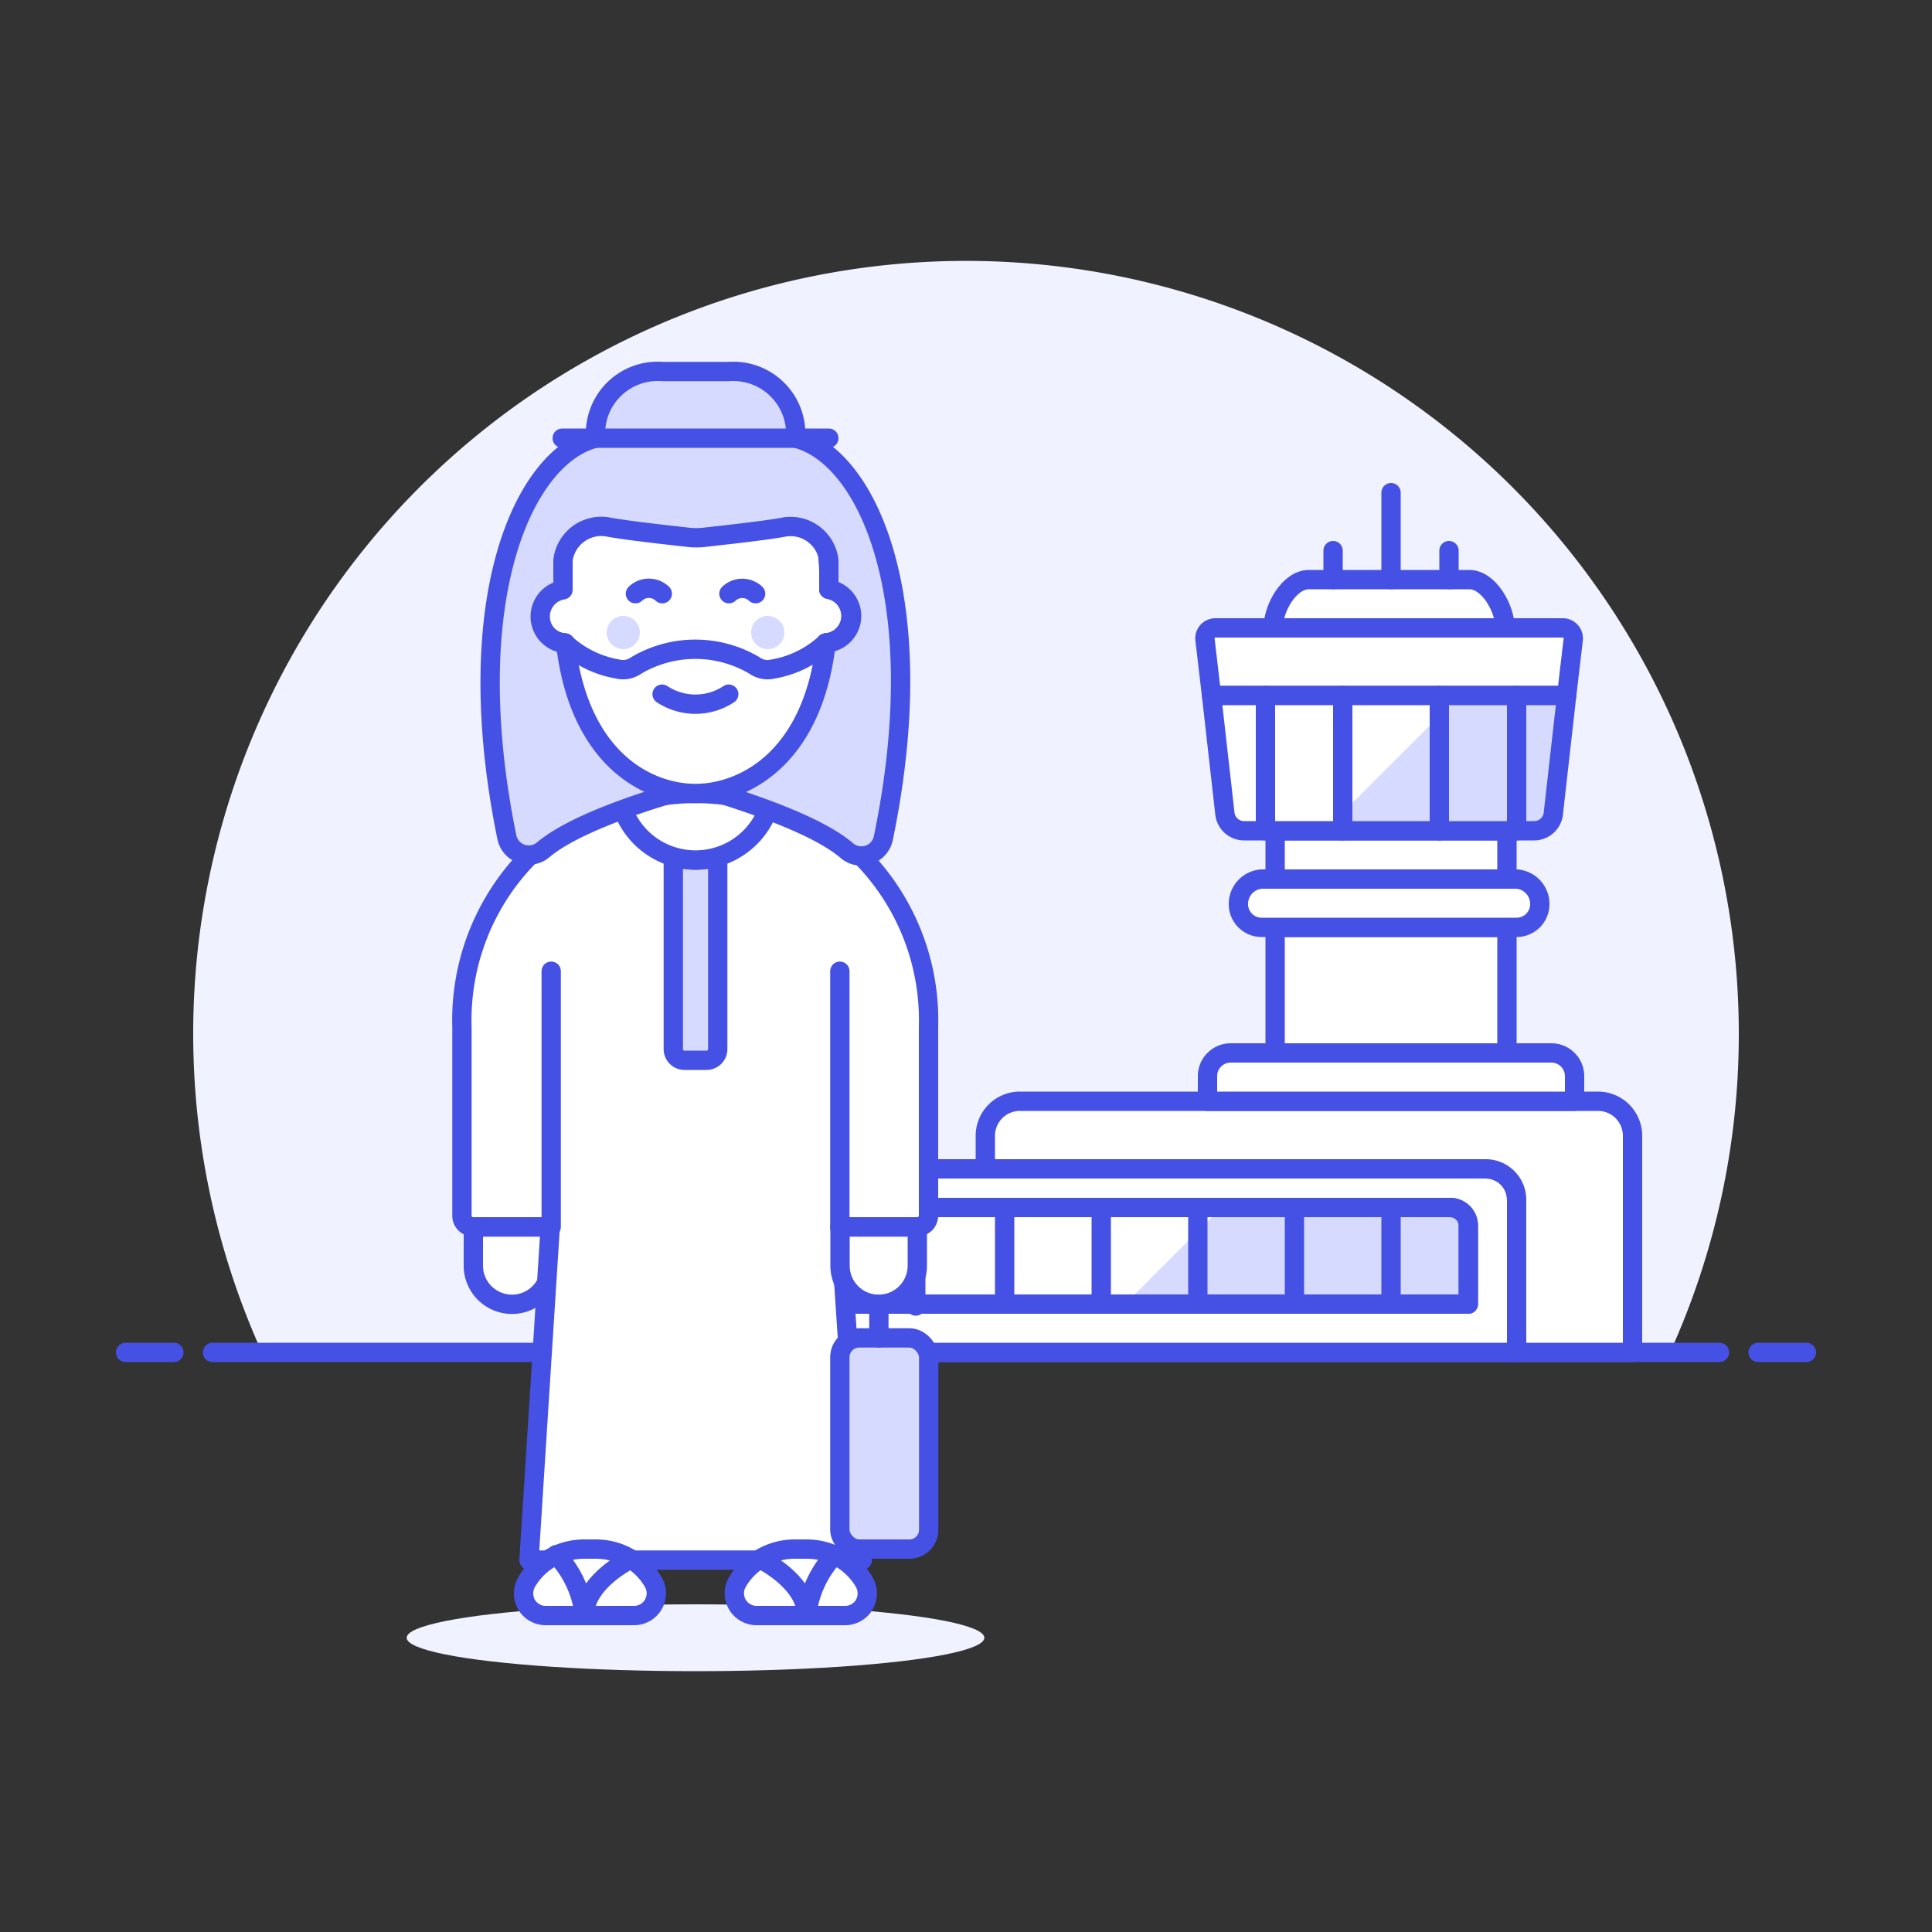 <svg id="Layer_1" data-name="Layer 1" xmlns="http://www.w3.org/2000/svg" viewBox="0 0 100 100"><rect x="0" y="0" width="100" height="100" fill="#333333" stroke="none"/><defs><style>.cls-1{fill:#f0f2ff;}.cls-2{fill:none;}.cls-2,.cls-5,.cls-6{stroke:#4550e5;stroke-linecap:round;stroke-linejoin:round;}.cls-3,.cls-6{fill:#d6daff;}.cls-4,.cls-5{fill:#fff;}</style></defs><title>arab-male-travel</title><path class="cls-1" d="M90,53.5A40,40,0,1,0,13.56,70H86.44A39.85,39.85,0,0,0,90,53.5Z"/><line class="cls-2" x1="11" y1="70" x2="89" y2="70"/><line class="cls-2" x1="6.5" y1="70" x2="9" y2="70"/><line class="cls-2" x1="91" y1="70" x2="93.5" y2="70"/><path class="cls-3" d="M76,67.5V63.44a.94.94,0,0,0-.94-.94H44.3l-1.11,5Z"/><polygon class="cls-4" points="63.23 62.5 44.3 62.5 43.19 67.5 58.23 67.5 63.23 62.5"/><path class="cls-4" d="M43.1,67.5,42.5,70h36V62.1a1.6,1.6,0,0,0-1.6-1.6H45.84a1.21,1.21,0,0,0-1.17.91L44.3,62.5H75.06a.94.94,0,0,1,.94.94V67.5Z"/><path class="cls-2" d="M43.1,67.5,42.5,70h36V62.1a1.6,1.6,0,0,0-1.6-1.6H45.84a1.21,1.21,0,0,0-1.17.91L44.3,62.5H75.06a.94.94,0,0,1,.94.94V67.5Z"/><path class="cls-2" d="M76,67.5V63.44a.94.94,0,0,0-.94-.94H44.3l-1.11,5Z"/><path class="cls-4" d="M51,58.8v1.7H76.9a1.6,1.6,0,0,1,1.6,1.6V70h6V58.8A1.79,1.79,0,0,0,82.7,57H52.8A1.79,1.79,0,0,0,51,58.8Z"/><path class="cls-2" d="M51,58.8v1.7H76.9a1.6,1.6,0,0,1,1.6,1.6V70h6V58.8A1.79,1.79,0,0,0,82.7,57H52.8A1.79,1.79,0,0,0,51,58.8Z"/><path class="cls-5" d="M63.7,54.5a1.2,1.2,0,0,0-1.2,1.2V57h19V55.7a1.2,1.2,0,0,0-1.2-1.2Z"/><path class="cls-4" d="M62.9,32.5a.54.54,0,0,0-.53.6l.34,2.9H81.09l.34-2.9a.54.54,0,0,0-.53-.6Z"/><path class="cls-2" d="M62.9,32.5a.54.54,0,0,0-.53.6l.34,2.9H81.09l.34-2.9a.54.54,0,0,0-.53-.6Z"/><rect class="cls-4" x="66" y="48" width="12" height="6.5"/><rect class="cls-5" x="66" y="43" width="12" height="2.5"/><path class="cls-4" d="M65.9,32.5h12c0-1-.83-2.5-1.85-2.5h-8.3C66.73,30,65.9,31.48,65.9,32.5Z"/><path class="cls-2" d="M65.9,32.5h12c0-1-.83-2.5-1.85-2.5h-8.3C66.73,30,65.9,31.48,65.9,32.5Z"/><rect class="cls-2" x="66" y="48" width="12" height="6.5"/><path class="cls-5" d="M65.3,45.5a1.29,1.29,0,0,0-1.2,1.3A1.2,1.2,0,0,0,65.3,48H78.5a1.2,1.2,0,0,0,1.2-1.2,1.29,1.29,0,0,0-1.2-1.3Z"/><path class="cls-3" d="M81.09,36l-.69,6.11a1,1,0,0,1-1,.89h-15a1,1,0,0,1-1-.89L62.71,36Z"/><path class="cls-4" d="M62.71,36l.69,6.11a1,1,0,0,0,1,.89h4.16l7-7Z"/><path class="cls-2" d="M81.09,36l-.69,6.11a1,1,0,0,1-1,.89h-15a1,1,0,0,1-1-.89L62.71,36Z"/><line class="cls-2" x1="72" y1="30" x2="72" y2="25.5"/><line class="cls-2" x1="69" y1="30" x2="69" y2="28.5"/><line class="cls-2" x1="75" y1="30" x2="75" y2="28.5"/><line class="cls-2" x1="78.5" y1="36" x2="78.5" y2="43"/><line class="cls-2" x1="74.5" y1="36" x2="74.5" y2="43"/><line class="cls-2" x1="69.5" y1="36" x2="69.5" y2="43"/><line class="cls-2" x1="65.5" y1="36" x2="65.5" y2="43"/><line class="cls-2" x1="72" y1="62.5" x2="72" y2="67.5"/><line class="cls-2" x1="67" y1="62.5" x2="67" y2="67.5"/><line class="cls-2" x1="62" y1="62.5" x2="62" y2="67.5"/><line class="cls-2" x1="57" y1="62.5" x2="57" y2="67.5"/><line class="cls-2" x1="52" y1="62.5" x2="52" y2="67.5"/><line class="cls-2" x1="47.4" y1="62.8" x2="47.4" y2="67.6"/><path class="cls-5" d="M24.5,65.51a2,2,0,1,0,4,0v-2h-4Z"/><path class="cls-4" d="M43.48,63.5h4a.58.58,0,0,0,.58-.57V53.15a12.08,12.08,0,1,0-24.15,0v9.78a.57.57,0,0,0,.57.57h4L27.38,80.75H44.63Z"/><path class="cls-2" d="M43.48,63.5h4a.58.58,0,0,0,.58-.57V53.15a12.08,12.08,0,1,0-24.15,0v9.78a.57.57,0,0,0,.57.57h4L27.38,80.75H44.63Z"/><line class="cls-5" x1="28.53" y1="63.5" x2="28.53" y2="50.27"/><line class="cls-5" x1="43.47" y1="63.5" x2="43.47" y2="50.27"/><path class="cls-5" d="M43.48,65.51a2,2,0,1,0,4,0v-2h-4Z"/><ellipse class="cls-1" cx="36" cy="84.77" rx="14.95" ry="1.73"/><path class="cls-5" d="M43.74,83.62a1.15,1.15,0,0,0,1-.57,1.18,1.18,0,0,0,0-1.15,3.45,3.45,0,0,0-3-1.72h-.58a3.43,3.43,0,0,0-3,1.72,1.15,1.15,0,0,0,1,1.72Z"/><path class="cls-5" d="M32.82,83.62a1.15,1.15,0,0,0,1-1.72,3.44,3.44,0,0,0-3-1.72h-.57a3.45,3.45,0,0,0-3,1.72,1.18,1.18,0,0,0,0,1.15,1.15,1.15,0,0,0,1,.57Z"/><path class="cls-2" d="M28.79,80.47a5.47,5.47,0,0,1,1.46,3.15c0-1.72,2.3-2.87,2.3-2.87"/><path class="cls-2" d="M43.21,80.47a5.47,5.47,0,0,0-1.46,3.15c0-1.72-2.3-2.87-2.3-2.87"/><rect class="cls-3" x="43.47" y="69.25" width="4.6" height="10.93" rx="1" ry="1"/><rect class="cls-2" x="43.47" y="69.25" width="4.6" height="10.93" rx="1" ry="1"/><line class="cls-2" x1="45.49" y1="67.52" x2="45.49" y2="69.25"/><path class="cls-6" d="M36,44.52a4,4,0,0,1-1.15-.17V54.3a.58.58,0,0,0,.58.58h1.15a.58.58,0,0,0,.57-.58V44.35A4,4,0,0,1,36,44.52Z"/><path class="cls-5" d="M39.82,41.7a11.9,11.9,0,0,0-7.64,0,4,4,0,0,0,7.64,0Z"/><path class="cls-5" d="M44.05,31.88A1.41,1.41,0,0,0,42.9,30.5v-.93a6.9,6.9,0,0,0-13.8,0v.93a1.4,1.4,0,0,0,.14,2.78,6.9,6.9,0,0,0,13.51,0A1.41,1.41,0,0,0,44.05,31.88Z"/><path class="cls-2" d="M44.05,31.88A1.41,1.41,0,0,0,42.9,30.5v-.93a6.9,6.9,0,0,0-13.8,0v.93a1.4,1.4,0,0,0,.14,2.78,6.9,6.9,0,0,0,13.51,0A1.41,1.41,0,0,0,44.05,31.88Z"/><circle class="cls-3" cx="32.26" cy="32.74" r="0.86"/><circle class="cls-3" cx="39.74" cy="32.74" r="0.86"/><path class="cls-5" d="M40,34.63a1.16,1.16,0,0,1-.94-.18,6,6,0,0,0-6.14,0,1.16,1.16,0,0,1-.94.18,5.37,5.37,0,0,1-2.75-1.35c.69,6,4.3,7.79,6.76,7.79s6.07-1.76,6.76-7.79A5.37,5.37,0,0,1,40,34.63Z"/><path class="cls-2" d="M34.27,35.93a3.13,3.13,0,0,0,3.45,0"/><path class="cls-3" d="M41.18,22.68a3.23,3.23,0,0,0-3.45-3.45H34.28a3.22,3.22,0,0,0-3.45,3.45c-3.73.93-7.11,8.36-4.59,20.68A1.16,1.16,0,0,0,28.1,44C29.55,42.76,32.76,41.65,35,41c-2.33-.44-5.12-2.47-5.72-7.69a1.4,1.4,0,0,1-.14-2.78V29a2,2,0,0,1,2.3-1.73c.89.18,3.38.45,4.27.55a3.64,3.64,0,0,0,.66,0c.89-.1,3.38-.37,4.27-.55A2,2,0,0,1,42.9,29v1.5a1.4,1.4,0,0,1-.14,2.78C42.16,38.5,39.37,40.53,37,41c2.2.68,5.41,1.79,6.86,3.05a1.16,1.16,0,0,0,1.86-.66C48.28,31,44.9,23.61,41.18,22.68Z"/><path class="cls-2" d="M41.18,22.68a3.23,3.23,0,0,0-3.45-3.45H34.28a3.22,3.22,0,0,0-3.45,3.45c-3.73.93-7.11,8.36-4.59,20.68A1.16,1.16,0,0,0,28.1,44C29.55,42.76,32.76,41.65,35,41c-2.33-.44-5.12-2.47-5.72-7.69a1.4,1.4,0,0,1-.14-2.78V29a2,2,0,0,1,2.3-1.73c.89.18,3.38.45,4.27.55a3.64,3.64,0,0,0,.66,0c.89-.1,3.38-.37,4.27-.55A2,2,0,0,1,42.9,29v1.5a1.4,1.4,0,0,1-.14,2.78C42.16,38.5,39.37,40.53,37,41c2.2.68,5.41,1.79,6.86,3.05a1.16,1.16,0,0,0,1.86-.66C48.28,31,44.9,23.61,41.18,22.68Z"/><line class="cls-2" x1="29.1" y1="22.68" x2="42.9" y2="22.68"/><path class="cls-2" d="M39.11,30.73a1,1,0,0,0-1.38,0"/><path class="cls-2" d="M34.28,30.73a1,1,0,0,0-1.39,0"/></svg>